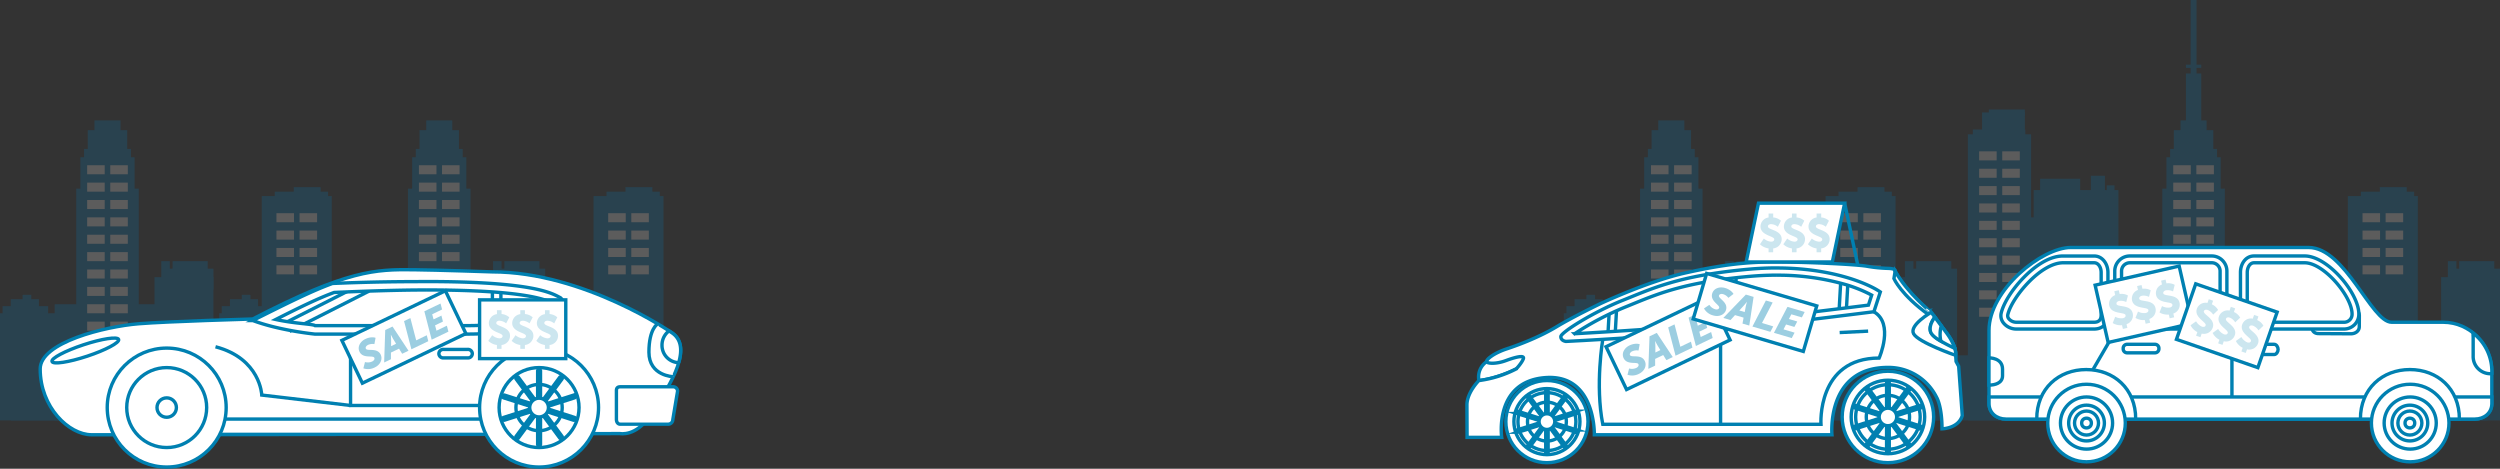 <svg xmlns="http://www.w3.org/2000/svg" viewBox="0 0 1471.66 275.93"><rect x="0" y="0" width="1471.66" height="275.93" fill="#333333" stroke="none"/><defs><style>.cls-1{opacity:0.2;}.cls-2{fill:#007cc0;}.cls-3,.cls-4{fill:#fff;}.cls-4{stroke:#0080b1;stroke-miterlimit:10;stroke-width:2px;}.cls-5{opacity:0.39;}.cls-6{fill:#0080b1;}</style></defs><title>cars-bg</title><g id="Layer_2" data-name="Layer 2"><g id="Layer_1-2" data-name="Layer 1"><g class="cls-1"><rect class="cls-2" x="952.75" y="179.09" width="85.37" height="68.38"/><rect class="cls-2" x="920.56" y="184.41" width="36.82" height="63.06"/><rect class="cls-2" x="922.1" y="180.22" width="26.8" height="10.43"/><rect class="cls-2" x="926.9" y="176.13" width="16.57" height="7.16"/><rect class="cls-2" x="933.86" y="173.57" width="5.11" height="3.89"/><rect class="cls-2" x="965.43" y="111.04" width="36.82" height="136.43"/><rect class="cls-2" x="967.88" y="92.56" width="31.91" height="29.87"/><rect class="cls-2" x="970.03" y="87.66" width="27.62" height="14.93"/><rect class="cls-2" x="972.23" y="76.61" width="23.22" height="23.22"/><rect class="cls-2" x="976.17" y="70.88" width="15.34" height="11.05"/><rect class="cls-3" x="971.87" y="97.27" width="10.33" height="5.32"/><rect class="cls-3" x="985.48" y="97.27" width="10.33" height="5.32"/><rect class="cls-3" x="971.87" y="107.5" width="10.33" height="5.32"/><rect class="cls-3" x="985.48" y="107.5" width="10.33" height="5.32"/><rect class="cls-3" x="971.87" y="117.73" width="10.33" height="5.32"/><rect class="cls-3" x="985.48" y="117.73" width="10.33" height="5.32"/><rect class="cls-3" x="971.87" y="127.95" width="10.33" height="5.32"/><rect class="cls-3" x="985.48" y="127.95" width="10.33" height="5.32"/><rect class="cls-3" x="971.87" y="138.18" width="10.33" height="5.32"/><rect class="cls-3" x="985.48" y="138.18" width="10.33" height="5.32"/><rect class="cls-3" x="971.87" y="148.41" width="10.33" height="5.32"/><rect class="cls-3" x="985.48" y="148.41" width="10.33" height="5.32"/><rect class="cls-3" x="971.87" y="158.64" width="10.33" height="5.32"/><rect class="cls-3" x="985.48" y="158.64" width="10.33" height="5.32"/><rect class="cls-3" x="971.87" y="168.87" width="10.33" height="5.32"/><rect class="cls-3" x="985.48" y="168.87" width="10.33" height="5.32"/><rect class="cls-3" x="971.87" y="179.09" width="10.33" height="5.32"/><rect class="cls-3" x="985.48" y="179.09" width="10.33" height="5.32"/><rect class="cls-3" x="971.87" y="189.32" width="10.33" height="5.32"/><rect class="cls-3" x="985.48" y="189.32" width="10.33" height="5.32"/><rect class="cls-2" x="1260.18" y="179.09" width="85.37" height="68.38"/><rect class="cls-2" x="1228" y="184.41" width="36.82" height="63.06"/><rect class="cls-2" x="1229.53" y="180.22" width="26.8" height="10.43"/><rect class="cls-2" x="1234.34" y="176.13" width="16.57" height="7.16"/><rect class="cls-2" x="1241.29" y="173.57" width="5.11" height="3.89"/><rect class="cls-2" x="1272.87" y="111.04" width="36.82" height="136.43"/><rect class="cls-2" x="1275.32" y="92.56" width="31.91" height="29.87"/><rect class="cls-2" x="1277.47" y="87.66" width="27.62" height="14.93"/><rect class="cls-2" x="1279.67" y="76.61" width="23.22" height="23.22"/><rect class="cls-2" x="1283.6" y="70.88" width="15.34" height="11.05"/><rect class="cls-2" x="1286.78" y="43.26" width="9" height="35.8"/><rect class="cls-2" x="1289.54" width="3.48" height="46.84"/><rect class="cls-2" x="1286.78" y="38.05" width="9" height="1.94"/><rect class="cls-3" x="1279.31" y="97.27" width="10.33" height="5.32"/><rect class="cls-3" x="1292.91" y="97.27" width="10.33" height="5.32"/><rect class="cls-3" x="1279.31" y="107.5" width="10.33" height="5.32"/><rect class="cls-3" x="1292.91" y="107.5" width="10.33" height="5.32"/><rect class="cls-3" x="1279.31" y="117.73" width="10.33" height="5.32"/><rect class="cls-3" x="1292.91" y="117.73" width="10.33" height="5.32"/><rect class="cls-3" x="1279.31" y="127.95" width="10.33" height="5.32"/><rect class="cls-3" x="1292.91" y="127.95" width="10.33" height="5.32"/><rect class="cls-3" x="1279.31" y="138.18" width="10.33" height="5.32"/><rect class="cls-3" x="1292.91" y="138.18" width="10.33" height="5.32"/><rect class="cls-3" x="1279.31" y="148.41" width="10.33" height="5.32"/><rect class="cls-3" x="1292.91" y="148.41" width="10.33" height="5.32"/><rect class="cls-3" x="1279.31" y="158.64" width="10.33" height="5.32"/><rect class="cls-3" x="1292.91" y="158.64" width="10.33" height="5.32"/><rect class="cls-3" x="1279.31" y="168.87" width="10.33" height="5.32"/><rect class="cls-3" x="1292.91" y="168.87" width="10.33" height="5.32"/><rect class="cls-3" x="1279.31" y="179.09" width="10.33" height="5.32"/><rect class="cls-3" x="1292.91" y="179.09" width="10.33" height="5.32"/><rect class="cls-3" x="1279.31" y="189.32" width="10.33" height="5.32"/><rect class="cls-3" x="1292.91" y="189.32" width="10.33" height="5.32"/><rect class="cls-2" x="1382.1" y="115.41" width="41.19" height="132.07"/><rect class="cls-2" x="1389.74" y="112.82" width="31.37" height="9.61"/><rect class="cls-2" x="1400.92" y="110.16" width="15.82" height="7.47"/><rect class="cls-3" x="1390.73" y="125.5" width="10.33" height="5.32"/><rect class="cls-3" x="1404.33" y="125.5" width="10.33" height="5.32"/><rect class="cls-3" x="1390.73" y="135.73" width="10.33" height="5.32"/><rect class="cls-3" x="1404.33" y="135.73" width="10.33" height="5.32"/><rect class="cls-3" x="1390.73" y="145.96" width="10.33" height="5.32"/><rect class="cls-3" x="1404.33" y="145.96" width="10.33" height="5.32"/><rect class="cls-3" x="1390.73" y="156.18" width="10.33" height="5.32"/><rect class="cls-3" x="1404.33" y="156.18" width="10.33" height="5.32"/><rect class="cls-2" x="1357.01" y="184.41" width="36.82" height="63.06"/><rect class="cls-2" x="1358.54" y="180.22" width="26.8" height="10.43"/><rect class="cls-2" x="1363.35" y="176.13" width="16.57" height="7.16"/><rect class="cls-2" x="1370.31" y="173.57" width="5.11" height="3.89"/><rect class="cls-2" x="1318.96" y="163.14" width="34.67" height="84.34"/><rect class="cls-2" x="1326.84" y="158.13" width="26.8" height="12.27"/><rect class="cls-2" x="1322.95" y="153.73" width="5.01" height="14.11"/><rect class="cls-2" x="1329.6" y="153.73" width="20.66" height="7.57"/><rect class="cls-2" x="1117.36" y="209.17" width="248.03" height="38.31"/><rect class="cls-2" x="1310.78" y="183.29" width="12.17" height="2.97"/><rect class="cls-2" x="1313.03" y="184.77" width="7.57" height="48.79"/><rect class="cls-2" x="1310.78" y="191.98" width="14.68" height="48.54"/><rect class="cls-2" x="1117.36" y="163.14" width="34.67" height="84.34"/><rect class="cls-2" x="1125.24" y="158.13" width="26.8" height="12.27"/><rect class="cls-2" x="1121.35" y="153.73" width="5.01" height="14.11"/><rect class="cls-2" x="1128" y="153.73" width="20.66" height="7.57"/><rect class="cls-2" x="1216.22" y="209.17" width="248.03" height="38.31"/><rect class="cls-2" x="1436.99" y="163.14" width="34.67" height="84.34"/><rect class="cls-2" x="1444.86" y="158.13" width="26.8" height="12.27"/><rect class="cls-2" x="1440.98" y="153.73" width="5.01" height="14.11"/><rect class="cls-2" x="1447.63" y="153.73" width="20.66" height="7.57"/><rect class="cls-2" x="1158.4" y="79.06" width="37.23" height="168.41"/><rect class="cls-3" x="1165.04" y="89.09" width="10.33" height="5.32"/><rect class="cls-3" x="1178.65" y="89.09" width="10.33" height="5.32"/><rect class="cls-3" x="1165.04" y="99.32" width="10.33" height="5.32"/><rect class="cls-3" x="1178.65" y="99.32" width="10.33" height="5.32"/><rect class="cls-3" x="1165.04" y="109.54" width="10.33" height="5.32"/><rect class="cls-3" x="1178.65" y="109.54" width="10.33" height="5.32"/><rect class="cls-3" x="1165.04" y="119.77" width="10.33" height="5.32"/><rect class="cls-3" x="1178.65" y="119.77" width="10.33" height="5.32"/><rect class="cls-3" x="1165.04" y="130" width="10.33" height="5.32"/><rect class="cls-3" x="1178.65" y="130" width="10.33" height="5.32"/><rect class="cls-3" x="1165.04" y="140.23" width="10.33" height="5.32"/><rect class="cls-3" x="1178.65" y="140.23" width="10.33" height="5.32"/><rect class="cls-3" x="1165.04" y="150.46" width="10.33" height="5.32"/><rect class="cls-3" x="1178.65" y="150.46" width="10.33" height="5.32"/><rect class="cls-3" x="1165.04" y="160.68" width="10.33" height="5.32"/><rect class="cls-3" x="1178.65" y="160.68" width="10.33" height="5.32"/><rect class="cls-3" x="1165.04" y="170.91" width="10.33" height="5.32"/><rect class="cls-3" x="1178.65" y="170.91" width="10.33" height="5.32"/><rect class="cls-3" x="1165.04" y="181.14" width="10.33" height="5.32"/><rect class="cls-3" x="1178.65" y="181.14" width="10.33" height="5.32"/><rect class="cls-2" x="1161.33" y="76.27" width="30.89" height="7.3"/><rect class="cls-2" x="1166.78" y="66.18" width="25.16" height="15.34"/><rect class="cls-2" x="1170.74" y="64.47" width="21.21" height="3.95"/><rect class="cls-2" x="1193.31" y="127.95" width="5.18" height="119.52"/><rect class="cls-2" x="1197.13" y="111.9" width="49.91" height="135.57"/><rect class="cls-2" x="1200.94" y="105.24" width="23.59" height="13.84"/><rect class="cls-2" x="1230.81" y="103.47" width="8.28" height="12.64"/><rect class="cls-2" x="1240.14" y="109.12" width="4.59" height="7"/><rect class="cls-2" x="1074.66" y="115.41" width="41.19" height="132.07"/><rect class="cls-2" x="1082.3" y="112.82" width="31.37" height="9.61"/><rect class="cls-2" x="1093.48" y="110.16" width="15.82" height="7.47"/><rect class="cls-3" x="1083.29" y="125.5" width="10.33" height="5.32"/><rect class="cls-3" x="1096.89" y="125.5" width="10.33" height="5.32"/><rect class="cls-3" x="1083.29" y="135.73" width="10.33" height="5.32"/><rect class="cls-3" x="1096.89" y="135.73" width="10.33" height="5.32"/><rect class="cls-3" x="1083.29" y="145.96" width="10.33" height="5.32"/><rect class="cls-3" x="1096.89" y="145.96" width="10.33" height="5.32"/><rect class="cls-3" x="1083.29" y="156.18" width="10.33" height="5.32"/><rect class="cls-3" x="1096.89" y="156.18" width="10.33" height="5.32"/><rect class="cls-2" x="1049.57" y="184.41" width="36.82" height="63.06"/><rect class="cls-2" x="1051.11" y="180.22" width="26.8" height="10.43"/><rect class="cls-2" x="1055.91" y="176.13" width="16.57" height="7.16"/><rect class="cls-2" x="1062.87" y="173.57" width="5.11" height="3.89"/><rect class="cls-2" x="1011.52" y="163.14" width="34.67" height="84.34"/><rect class="cls-2" x="1019.4" y="158.13" width="26.8" height="12.27"/><rect class="cls-2" x="1015.51" y="153.73" width="5.01" height="14.11"/><rect class="cls-2" x="1022.16" y="153.73" width="20.66" height="7.57"/><rect class="cls-2" x="926.9" y="209.17" width="131.06" height="38.31"/><rect class="cls-2" x="1003.34" y="183.29" width="12.17" height="2.97"/><rect class="cls-2" x="1005.59" y="184.77" width="7.57" height="48.79"/><rect class="cls-2" x="1003.34" y="191.98" width="14.68" height="48.54"/><rect class="cls-2" x="227.47" y="179.09" width="85.37" height="68.38"/><rect class="cls-2" x="195.29" y="184.41" width="36.82" height="63.06"/><rect class="cls-2" x="196.82" y="180.22" width="26.8" height="10.43"/><rect class="cls-2" x="201.63" y="176.13" width="16.57" height="7.16"/><rect class="cls-2" x="208.59" y="173.57" width="5.11" height="3.89"/><rect class="cls-2" x="240.16" y="111.04" width="36.82" height="136.43"/><rect class="cls-2" x="242.61" y="92.56" width="31.91" height="29.87"/><rect class="cls-2" x="244.76" y="87.66" width="27.62" height="14.93"/><rect class="cls-2" x="246.96" y="76.61" width="23.22" height="23.22"/><rect class="cls-2" x="250.9" y="70.88" width="15.34" height="11.05"/><rect class="cls-3" x="246.6" y="97.27" width="10.33" height="5.32"/><rect class="cls-3" x="260.2" y="97.27" width="10.33" height="5.32"/><rect class="cls-3" x="246.6" y="107.5" width="10.33" height="5.32"/><rect class="cls-3" x="260.2" y="107.5" width="10.33" height="5.32"/><rect class="cls-3" x="246.6" y="117.73" width="10.33" height="5.32"/><rect class="cls-3" x="260.2" y="117.73" width="10.33" height="5.32"/><rect class="cls-3" x="246.6" y="127.95" width="10.33" height="5.32"/><rect class="cls-3" x="260.2" y="127.95" width="10.33" height="5.32"/><rect class="cls-3" x="246.6" y="138.18" width="10.33" height="5.32"/><rect class="cls-3" x="260.2" y="138.18" width="10.33" height="5.32"/><rect class="cls-3" x="246.6" y="148.41" width="10.33" height="5.32"/><rect class="cls-3" x="260.2" y="148.41" width="10.33" height="5.32"/><rect class="cls-3" x="246.6" y="158.64" width="10.33" height="5.32"/><rect class="cls-3" x="260.2" y="158.64" width="10.33" height="5.32"/><rect class="cls-3" x="246.6" y="168.87" width="10.33" height="5.32"/><rect class="cls-3" x="260.2" y="168.87" width="10.33" height="5.32"/><rect class="cls-3" x="246.6" y="179.09" width="10.33" height="5.32"/><rect class="cls-3" x="260.2" y="179.09" width="10.33" height="5.32"/><rect class="cls-3" x="246.6" y="189.32" width="10.33" height="5.32"/><rect class="cls-3" x="260.2" y="189.32" width="10.33" height="5.32"/><rect class="cls-2" x="349.39" y="115.41" width="41.19" height="132.07"/><rect class="cls-2" x="357.03" y="112.82" width="31.37" height="9.61"/><rect class="cls-2" x="368.21" y="110.16" width="15.82" height="7.47"/><rect class="cls-3" x="358.02" y="125.5" width="10.33" height="5.32"/><rect class="cls-3" x="371.62" y="125.5" width="10.33" height="5.32"/><rect class="cls-3" x="358.02" y="135.73" width="10.33" height="5.32"/><rect class="cls-3" x="371.62" y="135.73" width="10.33" height="5.32"/><rect class="cls-3" x="358.02" y="145.96" width="10.33" height="5.32"/><rect class="cls-3" x="371.62" y="145.96" width="10.33" height="5.32"/><rect class="cls-3" x="358.02" y="156.18" width="10.33" height="5.32"/><rect class="cls-3" x="371.62" y="156.18" width="10.33" height="5.32"/><rect class="cls-2" x="324.3" y="184.41" width="36.82" height="63.06"/><rect class="cls-2" x="325.83" y="180.22" width="26.8" height="10.43"/><rect class="cls-2" x="330.64" y="176.13" width="16.57" height="7.16"/><rect class="cls-2" x="337.6" y="173.57" width="5.11" height="3.89"/><rect class="cls-2" x="286.25" y="163.14" width="34.67" height="84.34"/><rect class="cls-2" x="294.13" y="158.13" width="26.8" height="12.27"/><rect class="cls-2" x="290.24" y="153.73" width="5.01" height="14.11"/><rect class="cls-2" x="296.89" y="153.73" width="20.66" height="7.57"/><rect class="cls-2" x="201.63" y="209.17" width="131.06" height="38.31"/><rect class="cls-2" x="278.07" y="183.29" width="12.17" height="2.97"/><rect class="cls-2" x="280.32" y="184.77" width="7.57" height="48.79"/><rect class="cls-2" x="278.07" y="191.98" width="14.68" height="48.54"/><rect class="cls-2" x="32.18" y="179.09" width="85.37" height="68.38"/><rect class="cls-2" y="184.41" width="36.82" height="63.06"/><rect class="cls-2" x="1.53" y="180.22" width="26.8" height="10.43"/><rect class="cls-2" x="6.34" y="176.13" width="16.57" height="7.16"/><rect class="cls-2" x="13.3" y="173.57" width="5.11" height="3.89"/><rect class="cls-2" x="44.87" y="111.04" width="36.82" height="136.43"/><rect class="cls-2" x="47.32" y="92.56" width="31.91" height="29.87"/><rect class="cls-2" x="49.47" y="87.66" width="27.62" height="14.93"/><rect class="cls-2" x="51.67" y="76.61" width="23.22" height="23.22"/><rect class="cls-2" x="55.61" y="70.88" width="15.34" height="11.05"/><rect class="cls-3" x="51.31" y="97.27" width="10.33" height="5.32"/><rect class="cls-3" x="64.91" y="97.27" width="10.33" height="5.32"/><rect class="cls-3" x="51.31" y="107.5" width="10.33" height="5.32"/><rect class="cls-3" x="64.91" y="107.5" width="10.33" height="5.32"/><rect class="cls-3" x="51.31" y="117.73" width="10.33" height="5.32"/><rect class="cls-3" x="64.91" y="117.73" width="10.33" height="5.32"/><rect class="cls-3" x="51.31" y="127.95" width="10.33" height="5.32"/><rect class="cls-3" x="64.91" y="127.95" width="10.33" height="5.32"/><rect class="cls-3" x="51.31" y="138.18" width="10.33" height="5.32"/><rect class="cls-3" x="64.91" y="138.18" width="10.33" height="5.32"/><rect class="cls-3" x="51.31" y="148.41" width="10.33" height="5.32"/><rect class="cls-3" x="64.91" y="148.41" width="10.33" height="5.32"/><rect class="cls-3" x="51.31" y="158.64" width="10.33" height="5.32"/><rect class="cls-3" x="64.91" y="158.64" width="10.33" height="5.32"/><rect class="cls-3" x="51.31" y="168.87" width="10.33" height="5.32"/><rect class="cls-3" x="64.91" y="168.87" width="10.33" height="5.32"/><rect class="cls-3" x="51.31" y="179.09" width="10.33" height="5.32"/><rect class="cls-3" x="64.91" y="179.09" width="10.33" height="5.32"/><rect class="cls-3" x="51.31" y="189.32" width="10.33" height="5.32"/><rect class="cls-3" x="64.91" y="189.32" width="10.33" height="5.32"/><rect class="cls-2" x="154.1" y="115.41" width="41.19" height="132.07"/><rect class="cls-2" x="161.74" y="112.82" width="31.37" height="9.61"/><rect class="cls-2" x="172.92" y="110.16" width="15.82" height="7.47"/><rect class="cls-3" x="162.73" y="125.5" width="10.33" height="5.32"/><rect class="cls-3" x="176.33" y="125.5" width="10.33" height="5.32"/><rect class="cls-3" x="162.73" y="135.73" width="10.33" height="5.32"/><rect class="cls-3" x="176.33" y="135.73" width="10.33" height="5.32"/><rect class="cls-3" x="162.73" y="145.96" width="10.33" height="5.32"/><rect class="cls-3" x="176.33" y="145.96" width="10.33" height="5.32"/><rect class="cls-3" x="162.73" y="156.18" width="10.33" height="5.32"/><rect class="cls-3" x="176.33" y="156.18" width="10.33" height="5.32"/><rect class="cls-2" x="129.01" y="184.41" width="36.82" height="63.06"/><rect class="cls-2" x="130.54" y="180.22" width="26.8" height="10.43"/><rect class="cls-2" x="135.35" y="176.13" width="16.57" height="7.16"/><rect class="cls-2" x="142.31" y="173.57" width="5.11" height="3.89"/><rect class="cls-2" x="90.96" y="163.14" width="34.67" height="84.34"/><rect class="cls-2" x="98.84" y="158.13" width="26.8" height="12.27"/><rect class="cls-2" x="94.95" y="153.73" width="5.01" height="14.11"/><rect class="cls-2" x="101.6" y="153.73" width="20.66" height="7.57"/><rect class="cls-2" x="6.34" y="209.17" width="131.06" height="38.31"/><rect class="cls-2" x="82.78" y="183.29" width="12.17" height="2.97"/><rect class="cls-2" x="85.03" y="184.77" width="7.57" height="48.79"/><rect class="cls-2" x="82.78" y="191.98" width="14.68" height="48.54"/></g><circle class="cls-4" cx="910.62" cy="248.19" r="24.18"/><circle class="cls-4" cx="910.62" cy="248.19" r="19.44"/><circle class="cls-4" cx="910.62" cy="248.19" r="17.05"/><circle class="cls-4" cx="910.62" cy="248.19" r="11.44"/><path class="cls-4" d="M910.62,267.08a.71.71,0,0,1-.71-.71V230.1a.71.71,0,0,1,1.42,0v36.27A.71.71,0,0,1,910.62,267.08Z"/><path class="cls-4" d="M927.9,254.45a.7.7,0,0,1-.22,0l-34.56-11a.71.71,0,1,1,.43-1.35l34.56,11a.71.71,0,0,1-.22,1.38Z"/><path class="cls-4" d="M893.34,254.45a.71.71,0,0,1-.22-1.38l34.56-11a.71.71,0,1,1,.43,1.35l-34.56,11A.7.7,0,0,1,893.34,254.45Z"/><path class="cls-4" d="M899.84,263.53a.71.71,0,0,1-.57-1.13l21.57-29.17a.71.71,0,0,1,1.14.84l-21.57,29.17A.71.71,0,0,1,899.84,263.53Z"/><path class="cls-4" d="M921.41,263.53a.71.71,0,0,1-.57-.29l-21.57-29.17a.71.71,0,0,1,1.14-.84L922,262.4a.71.71,0,0,1-.57,1.13Z"/><circle class="cls-4" cx="910.62" cy="248.19" r="4.64"/><circle class="cls-4" cx="1111.35" cy="245.45" r="26.92"/><circle class="cls-4" cx="1111.35" cy="245.45" r="21.64"/><circle class="cls-4" cx="1111.35" cy="245.45" r="18.99"/><circle class="cls-4" cx="1111.35" cy="245.45" r="12.74"/><path class="cls-4" d="M1111.35,266.48a.79.79,0,0,1-.79-.79V225.3a.79.79,0,0,1,1.58,0v40.39A.79.79,0,0,1,1111.35,266.48Z"/><path class="cls-4" d="M1130.59,252.42a.78.78,0,0,1-.24,0l-38.48-12.27a.79.79,0,1,1,.48-1.5l38.48,12.27a.79.79,0,0,1-.24,1.54Z"/><path class="cls-4" d="M1092.11,252.42a.79.79,0,0,1-.24-1.54l38.48-12.27a.79.79,0,1,1,.48,1.5l-38.48,12.27A.78.78,0,0,1,1092.11,252.42Z"/><path class="cls-4" d="M1099.35,262.52a.79.79,0,0,1-.63-1.26l24-32.48a.79.79,0,0,1,1.27.94l-24,32.48A.79.79,0,0,1,1099.35,262.52Z"/><path class="cls-4" d="M1123.36,262.52a.79.79,0,0,1-.63-.32l-24-32.48a.79.79,0,0,1,1.27-.94l24,32.48a.79.79,0,0,1-.63,1.26Z"/><circle class="cls-4" cx="1111.35" cy="245.45" r="5.17"/><path class="cls-4" d="M875.18,212.86a10.92,10.92,0,0,0-4.6,11.15s9.66-.77,22.06-6.9l8.86-4.25-5.78-5.55-16.05,4.25Z"/><path class="cls-4" d="M863.61,257.48H884s-4.72-32.69,25.38-35.17,29.15,33.64,29.15,33.64h139.87s-3.54-39.66,32.93-39.66a31.63,31.63,0,0,1,28.68,17.6s3.19,5.1,3.19,18.54c0,0,9.68-.13,11.92-7.81l-2.12-29-1.53-2.83-.24-3.54s1.3-4.37-6.26-14.4l-8.14-11s-13.69-10.74-21.25-24.2c0,0,.94-1.42-3.78-1.65a85.56,85.56,0,0,1-13-1.3c-6.37-1.06-32.93-2.36-51.58-2.48s-32.46,1.42-54.77,6.37-50.4,18.18-50.4,18.18-16.17,7.79-25.73,13.57-21.36,10.39-29.27,13-12.28,6.37-11.92,7.55,5.55,1.53,11.27-.59,11.27-3.54,10.33-1.06-4.14,5.9-4.14,5.9a66.69,66.69,0,0,1-22.06,6.9s-7,7-7,14.34Z"/><path class="cls-4" d="M943.5,199.77s-4.58,26.86,0,50h128.43s-2.47-39,34.25-39c0,0,9-20.3-3.09-27.23"/><line class="cls-4" x1="1012.84" y1="249.77" x2="1012.84" y2="194.34"/><path class="cls-4" d="M1115.6,159.63l-.71,4.37s4.13,9.56,20.42,21.25l1.53-1.42S1122.92,172.73,1115.6,159.63Z"/><path class="cls-4" d="M1151.25,209.21s-22.07-7.67-24.79-12.75,10.39-12.63,10.39-12.63l10.06,13.67S1151.72,203.78,1151.25,209.21Z"/><path class="cls-4" d="M1139,186.69s-4.39,5.55-2.11,9.41,13.92,9,13.92,9a35.93,35.93,0,0,0-5-9.19Z"/><path class="cls-4" d="M1142.75,191.85a18.33,18.33,0,0,0-.24,8.94s-5.7-2.89-6.19-6,.89-5.52,2.63-8.07Z"/><line class="cls-4" x1="989.19" y1="204.13" x2="1005.95" y2="203.3"/><line class="cls-4" x1="1082.94" y1="195.76" x2="1099.7" y2="194.93"/><rect class="cls-4" x="1003.01" y="174.47" width="32.46" height="4.25" transform="translate(785.41 1184.24) rotate(-86.77)"/><rect class="cls-4" x="1076.5" y="172.63" width="17.55" height="4.25" transform="translate(849.57 1248.44) rotate(-86.77)"/><rect class="cls-4" x="940.38" y="187.41" width="17.55" height="4.25" transform="translate(706.36 1126.48) rotate(-86.77)"/><path class="cls-4" d="M1045.77,162a143.61,143.61,0,0,1,38.81,5,81.43,81.43,0,0,1,17.21,6.73l-1.91,5.89c-10.4,1.3-49.15,6.14-82.1,9.89-31.3,3.56-75.64,6.12-90.84,6.94a171.57,171.57,0,0,1,29.95-15.76l4.89-2c15.36-6.25,31.25-12.71,68.19-16,5.32-.47,10.63-.71,15.79-.71h0m0-4.25c-5.12,0-10.51.23-16.17.73C988,162.18,972.31,170,955.32,176.75s-36.51,18.88-36.51,21.4,3,2.83,3,2.83,57.76-2.83,96.47-7.24,84.82-10.23,84.82-10.23l3.78-11.65c-7.34-5-28.65-14.11-61.1-14.1Z"/><path class="cls-4" d="M1219,145.69h140c21.62,0,36.92,44,48.87,44h30.33c15.85,0,28.65,13.34,28.65,29.19v18.65c0,5.55-4.45,9.16-10,9.16h-276c-5.55,0-10-3.61-10-9.16v-43C1170.86,170.67,1202,145.69,1219,145.69Z"/><path class="cls-4" d="M1171,210.69s7.82-.19,7.82,6.65v3.84c0,4.38-4.55,5.51-7.82,5.51h-.18v-16Z"/><path class="cls-4" d="M1455.86,209.69V198.22a10.46,10.46,0,0,1,0-2.1,28.41,28.41,0,0,1,11,22.76v1a2.75,2.75,0,0,1-.91.12A10.13,10.13,0,0,1,1455.86,209.69Z"/><path class="cls-4" d="M1456.87,246.69h-276c-5.55,0-10-3.61-10-9.16v-3.84h296v3.84C1466.86,243.08,1462.41,246.69,1456.87,246.69Z"/><path class="cls-4" d="M1447.76,246.69c0-18-13-29.14-29.14-29.14s-29.14,11.14-29.14,29.14Z"/><circle class="cls-4" cx="1418.79" cy="249.03" r="22.83"/><circle class="cls-4" cx="1418.8" cy="249.03" r="15.34"/><path class="cls-4" d="M1257.22,246.69c0-18-13-29.14-29.14-29.14s-29.14,11.14-29.14,29.14Z"/><circle class="cls-4" cx="1228.26" cy="249.03" r="22.83"/><circle class="cls-4" cx="1228.26" cy="249.03" r="15.35"/><path class="cls-4" d="M1320.3,205.69c0,1.36,1,3,2.3,3h16.14c1.27,0,2.3-1.64,2.3-3h0c0-1.36-1-3-2.3-3H1322.6c-1.27,0-2.3,1.64-2.3,3Z"/><path class="cls-4" d="M1252.16,202.69h16.41a2.29,2.29,0,0,1,2.29,2.29v.41a2.3,2.3,0,0,1-2.3,2.3h-16.41a2.3,2.3,0,0,1-2.3-2.3V205A2.3,2.3,0,0,1,1252.16,202.69Z"/><path class="cls-4" d="M1388.86,185.72a5,5,0,0,0-5.11-4.71l-18.7-.11c-2.64,0-4.19,2.07-4.19,4.71v6.55c0,2.64,1.45,4.22,4.09,4.22l18.88.11c2.64,0,5-1.58,5-4.22Z"/><line class="cls-4" x1="1248.1" y1="189.99" x2="1232.14" y2="217.43"/><line class="cls-4" x1="1313.86" y1="191.99" x2="1313.86" y2="233.47"/><line class="cls-4" x1="1302.76" y1="191.99" x2="1327.67" y2="191.99"/><circle class="cls-4" cx="1228.26" cy="249.03" r="10.52"/><circle class="cls-4" cx="1228.26" cy="249.03" r="7.06"/><circle class="cls-4" cx="1418.61" cy="249.03" r="10.52"/><circle class="cls-4" cx="1418.61" cy="249.03" r="7.06"/><circle class="cls-4" cx="1228.26" cy="249.03" r="2.86"/><circle class="cls-4" cx="1418.61" cy="249.03" r="2.86"/><rect class="cls-4" x="1246.86" y="152.69" width="62" height="39" rx="6.89" ry="6.89"/><path class="cls-4" d="M1302,193.69h-48.23a8.9,8.9,0,0,1-8.89-8.89V159.58a8.9,8.9,0,0,1,8.89-8.89H1302a8.9,8.9,0,0,1,8.89,8.89V184.8A8.9,8.9,0,0,1,1302,193.69Zm-48.23-39a4.89,4.89,0,0,0-4.89,4.89V184.8a4.89,4.89,0,0,0,4.89,4.89H1302a4.89,4.89,0,0,0,4.89-4.89V159.58a4.89,4.89,0,0,0-4.89-4.89Z"/><path class="cls-4" d="M1180,184.82c-.85,3.71,3.08,6.87,6.89,6.87h45.91c3.8,0,6.11-2.3,6.11-6.1V160.34c0-3.8-2.3-7.65-6.11-7.65h-18.36C1200,152.69,1182.4,174.13,1180,184.82Z"/><path class="cls-4" d="M1232.76,193.69h-45.91a9.67,9.67,0,0,1-7.42-3.52,6.77,6.77,0,0,1-1.42-5.8h0c1.34-5.86,6.54-14.11,13.27-21,4.6-4.73,13.71-12.66,23.12-12.66h18.36c5.07,0,8.11,4.91,8.11,9.65v25.25C1240.86,190.51,1237.68,193.69,1232.76,193.69Zm-18.36-39c-5.79,0-13.17,4.17-20.25,11.45-6.15,6.33-11.07,14-12.24,19.12h0a2.78,2.78,0,0,0,.65,2.42,5.74,5.74,0,0,0,4.29,2h45.91c2.69,0,4.11-1.42,4.11-4.1V160.34c0-2.78-1.54-5.65-4.11-5.65Z"/><path class="cls-4" d="M1320.86,185.59c0,3.8,2.21,6.1,6,6.1h52.8a6.66,6.66,0,0,0,6.89-6.87c0-11.62-17.6-32.13-29.84-32.13h-29.84c-3.8,0-6,3.85-6,7.65Z"/><path class="cls-4" d="M1379.68,193.69h-52.8c-4.87,0-8-3.18-8-8.1V160.34c0-4.68,2.81-9.65,8-9.65h29.84c13.43,0,31.84,21.77,31.84,34.13A8.69,8.69,0,0,1,1379.68,193.69Zm-52.8-39c-2.51,0-4,2.87-4,5.65v25.25c0,2.72,1.35,4.1,4,4.1h52.8a4.67,4.67,0,0,0,4.89-4.87c0-10.37-16.64-30.13-27.84-30.13Z"/><path class="cls-4" d="M148.77,187.78s-50.45,1.43-67.21,2.81c-19.9,1.64-57.9,11-57.9,26.58,0,22.6,16.92,38.76,30.27,38.76,82.08,0,311-.7,311-.7s9.56,2,17.76-10.68,27.07-39,12.92-48.61c0,0-51.88-35.89-105.82-35.89,0,0-32.15-1.11-46.36-1.26C221.15,158.54,204.65,158.82,148.77,187.78Z"/><path class="cls-4" d="M387.19,190.65S382,193.32,382,207.34s14.36,14.42,14.36,14.42"/><path class="cls-4" d="M362.86,229.94c0-1.55.73-2.25,2.29-2.25h30.91a2.58,2.58,0,0,1,2.81,2.53L396.06,247a2.73,2.73,0,0,1-2.81,2.71h-28.1c-1.55,0-2.29-1.34-2.29-2.89Z"/><rect class="cls-4" x="126.86" y="246.69" width="163" height="9"/><ellipse class="cls-4" cx="50.24" cy="206.31" rx="20.67" ry="3.53" transform="translate(-62.22 26.2) rotate(-18.29)"/><path class="cls-4" d="M389.7,203.14a10.45,10.45,0,0,1,4.14-8.36c1.13.73,1.75,1.16,1.75,1.16,5.64,3.84,6,10.33,3.94,17.55A10.18,10.18,0,0,1,389.7,203.14Z"/><circle class="cls-4" cx="317.33" cy="239.92" r="35.01"/><circle class="cls-4" cx="317.33" cy="239.92" r="23.53"/><circle class="cls-4" cx="98.13" cy="239.92" r="35.01"/><circle class="cls-4" cx="98.13" cy="239.92" r="23.53"/><circle class="cls-4" cx="98.13" cy="239.92" r="5.71"/><rect class="cls-4" x="289.86" y="168.69" width="5" height="26"/><polygon class="cls-4" points="168.74 189.62 171.31 194.62 216.37 171.79 213.8 166.79 168.74 189.62"/><path class="cls-4" d="M251.07,170.69c59.16,0,71.16,6,75.64,8.38a.28.28,0,0,1,0,.06c-.1.32-1,1.4-3.75,2.47-1.1.42-2.21,1.13-3.36,1.58-9.17,3.67-20.57,8.5-44.14,8.5h-90c-1.34-1-11.9-1.13-23.13-3.61,14.06-7.14,25.18-12.55,34.4-15.92,20.22-.87,38.49-1.46,54.33-1.46h-.21m.21-4.93c-15.19,0-33.42.15-55.31,1.1-12,4.31-27,11.83-47,21.83h.1v.45h0v-.48h0v0h-.1c16,6,36.53,8,36.53,8h90.16c27.4,0,39-6.18,49.3-10.16s6.53-10.55,5-11.32c-4.61-2.39-15.07-9.44-78.72-9.44Z"/><path class="cls-4" d="M258.36,208.19a2.56,2.56,0,0,0,2.81,2.5h14.05a2.56,2.56,0,0,0,2.81-2.5h0a2.56,2.56,0,0,0-2.81-2.5H261.17a2.56,2.56,0,0,0-2.81,2.5Z"/><circle class="cls-4" cx="317.33" cy="239.92" r="13.62"/><path class="cls-4" d="M317.33,262.4a.84.84,0,0,1-.84-.84V218.37a.84.84,0,1,1,1.69,0v43.18A.84.84,0,0,1,317.33,262.4Z"/><path class="cls-4" d="M337.9,247.37a.83.83,0,0,1-.26,0L296.5,234.2a.84.84,0,1,1,.51-1.61l41.14,13.12a.84.84,0,0,1-.26,1.65Z"/><path class="cls-4" d="M296.76,247.37a.84.84,0,0,1-.26-1.65l41.14-13.12a.84.84,0,1,1,.51,1.61L297,247.33A.83.83,0,0,1,296.76,247.37Z"/><path class="cls-4" d="M304.49,258.17a.84.84,0,0,1-.68-1.34l25.67-34.72a.84.84,0,0,1,1.36,1l-25.67,34.72A.84.84,0,0,1,304.49,258.17Z"/><path class="cls-4" d="M330.16,258.17a.84.84,0,0,1-.68-.34L303.81,223.1a.84.84,0,0,1,1.36-1l25.67,34.72a.84.84,0,0,1-.68,1.34Z"/><circle class="cls-4" cx="317.33" cy="239.92" r="5.53"/><line class="cls-4" x1="303.7" y1="193.81" x2="304.53" y2="207.34"/><polyline class="cls-4" points="206.36 196.69 206.36 238.69 282.32 238.69"/><path class="cls-4" d="M206.36,238.69l-52.26-6.13s-.74-21.49-27.24-28.43"/><rect class="cls-4" x="203.97" y="184.41" width="67.57" height="27.94" transform="translate(-62.38 122.19) rotate(-25.6)"/><g class="cls-5"><path class="cls-6" d="M214.85,213.12a6.11,6.11,0,0,0,4.27-.34c.73-.35,1.68-1.2,1.19-2.22-.77-1.6-6.66.72-8.68-3.5-1.44-3,.56-6.12,3.4-7.48,3.58-1.72,6.05-.72,6.05-.72l-.69,3.71a6.24,6.24,0,0,0-3.78.48c-.75.36-1.69,1.28-1.24,2.22.81,1.68,6.67-.81,8.72,3.48,1.26,2.62-.1,5.92-3.39,7.5a8.57,8.57,0,0,1-6.8.58Z"/><path class="cls-6" d="M226.77,194.27l4.29-2.05,9.42,14.24-3.73,1.79-1.85-3-4.76,2.28v3.94l-4,1.91Zm6.39,8.08-1.72-2.82c-.55-.92-1.38-2.56-1.38-2.56l0,0s.18,2,.17,3.15l0,3.66Z"/><path class="cls-6" d="M237.84,189l3.73-1.79L245,200.35l6.23-3,.89,3.51-9.94,4.76Z"/><path class="cls-6" d="M249.79,183.24l9.54-4.57.91,3.5L254.42,185l.8,3,4.63-2.22.89,3.51-4.63,2.22.83,3.15,6.12-2.93.91,3.5-9.86,4.72Z"/></g><rect class="cls-4" x="948.16" y="188.19" width="67.57" height="27.94" transform="translate(9.03 444.08) rotate(-25.6)"/><g class="cls-5"><path class="cls-6" d="M959,216.9a6.11,6.11,0,0,0,4.27-.34c.73-.35,1.68-1.2,1.19-2.22-.77-1.6-6.66.72-8.68-3.5-1.44-3,.56-6.12,3.4-7.48,3.58-1.72,6.05-.72,6.05-.72l-.69,3.71a6.24,6.24,0,0,0-3.78.48c-.75.36-1.69,1.28-1.24,2.22.81,1.68,6.67-.81,8.72,3.48,1.26,2.62-.1,5.92-3.39,7.5a8.57,8.57,0,0,1-6.8.58Z"/><path class="cls-6" d="M971,198l4.29-2.05,9.42,14.24L980.93,212l-1.85-3-4.76,2.28v3.94l-4,1.91Zm6.39,8.08-1.72-2.82c-.55-.92-1.38-2.56-1.38-2.56l0,0s.18,2,.17,3.15l0,3.66Z"/><path class="cls-6" d="M982,192.74l3.73-1.79,3.43,13.18,6.23-3,.89,3.51-9.94,4.76Z"/><path class="cls-6" d="M994,187l9.54-4.57.91,3.5-5.82,2.79.8,3,4.63-2.22.89,3.51-4.63,2.22.83,3.15,6.12-2.93.91,3.5-9.86,4.72Z"/></g><rect class="cls-4" x="999.35" y="169.86" width="67.57" height="27.94" transform="translate(94.22 -284.79) rotate(16.44)"/><g class="cls-5"><path class="cls-6" d="M1006.24,179.44a6.11,6.11,0,0,0,3.4,2.61c.77.23,2.05.24,2.37-.85.5-1.7-5.43-3.92-4.1-8.41.94-3.2,4.51-4.17,7.53-3.28,3.81,1.12,5,3.52,5,3.52l-3,2.3a6.24,6.24,0,0,0-3.13-2.18c-.79-.23-2.12-.18-2.41.82-.53,1.79,5.49,3.86,4.15,8.42-.82,2.79-4,4.33-7.53,3.3a8.57,8.57,0,0,1-5.44-4.12Z"/><path class="cls-6" d="M1027.72,173.42l4.56,1.35-2.54,16.88-4-1.17.66-3.5-5.06-1.49-2.64,2.92-4.24-1.25Zm-.67,10.28.61-3.25c.21-1,.69-2.83.69-2.83h0s-1.18,1.58-2,2.45l-2.47,2.7Z"/><path class="cls-6" d="M1039.5,176.89l4,1.17-6.28,12.08,6.62,2-1.68,3.2-10.57-3.12Z"/><path class="cls-6" d="M1052.21,180.64l10.14,3-1.66,3.21-6.19-1.83-1.44,2.78,4.92,1.45-1.68,3.2-4.92-1.45-1.49,2.89,6.51,1.92-1.66,3.21-10.48-3.09Z"/></g><rect class="cls-4" x="282.32" y="176.52" width="50.73" height="34.58"/><g class="cls-1"><path class="cls-6" d="M289.73,197.33a7.38,7.38,0,0,0,4.26,1.84c.9,0,1.87-.35,1.87-1.42,0-2-8.09-2.17-8.09-7.52a5.41,5.41,0,0,1,4.76-5.3v-2.34h2.71v2.27a7.79,7.79,0,0,1,4.56,1.94l-1.84,3.56a6.79,6.79,0,0,0-3.93-1.57c-.9,0-1.89.4-1.89,1.39,0,2.12,8.09,2,8.09,7.47a5.47,5.47,0,0,1-5,5.43v2.27h-2.71v-2.27a9,9,0,0,1-5.08-2.44Z"/></g><g class="cls-1"><path class="cls-6" d="M303.48,197.33a7.38,7.38,0,0,0,4.26,1.84c.9,0,1.87-.35,1.87-1.42,0-2-8.09-2.17-8.09-7.52a5.41,5.41,0,0,1,4.76-5.3v-2.34H309v2.27a7.79,7.79,0,0,1,4.56,1.94l-1.84,3.56a6.79,6.79,0,0,0-3.93-1.57c-.9,0-1.89.4-1.89,1.39,0,2.12,8.09,2,8.09,7.47a5.47,5.47,0,0,1-5,5.43v2.27h-2.71v-2.27a9,9,0,0,1-5.08-2.44Z"/></g><g class="cls-1"><path class="cls-6" d="M318,197.33a7.38,7.38,0,0,0,4.26,1.84c.9,0,1.87-.35,1.87-1.42,0-2-8.09-2.17-8.09-7.52a5.41,5.41,0,0,1,4.76-5.3v-2.34h2.71v2.27a7.79,7.79,0,0,1,4.56,1.94l-1.84,3.56a6.79,6.79,0,0,0-3.93-1.57c-.9,0-1.89.4-1.89,1.39,0,2.12,8.09,2,8.09,7.47a5.47,5.47,0,0,1-5,5.43v2.27h-2.71v-2.27a9,9,0,0,1-5.08-2.44Z"/></g><rect class="cls-4" x="1236.52" y="161.74" width="50.73" height="34.58" transform="translate(-8.28 284.32) rotate(-12.81)"/><g class="cls-1"><path class="cls-6" d="M1245.16,186.45a7.38,7.38,0,0,0,4.56.85c.87-.2,1.74-.75,1.51-1.8-.44-1.94-8.37-.32-9.56-5.54a5.41,5.41,0,0,1,3.46-6.23l-.52-2.28,2.65-.6.5,2.21a7.79,7.79,0,0,1,4.87.88l-1,3.88a6.79,6.79,0,0,0-4.18-.66c-.87.2-1.76.81-1.54,1.78.47,2.06,8.33.12,9.55,5.49a5.47,5.47,0,0,1-3.65,6.4l.5,2.21-2.65.6-.5-2.21a9,9,0,0,1-5.49-1.25Z"/></g><g class="cls-1"><path class="cls-6" d="M1258.57,183.4a7.38,7.38,0,0,0,4.56.85c.87-.2,1.74-.75,1.51-1.8-.44-1.94-8.37-.32-9.56-5.54a5.41,5.41,0,0,1,3.46-6.23l-.52-2.28,2.65-.6.5,2.21a7.79,7.79,0,0,1,4.87.88l-1,3.88a6.79,6.79,0,0,0-4.18-.66c-.87.2-1.76.81-1.54,1.78.47,2.06,8.33.12,9.55,5.49a5.47,5.47,0,0,1-3.65,6.4l.5,2.21-2.65.6-.5-2.21a9,9,0,0,1-5.49-1.25Z"/></g><g class="cls-1"><path class="cls-6" d="M1272.71,180.19a7.38,7.38,0,0,0,4.56.85c.87-.2,1.74-.75,1.51-1.8-.44-1.94-8.37-.32-9.56-5.54a5.41,5.41,0,0,1,3.46-6.23l-.52-2.28,2.65-.6.5,2.21a7.79,7.79,0,0,1,4.87.88l-1,3.88a6.79,6.79,0,0,0-4.18-.66c-.87.2-1.76.81-1.54,1.78.47,2.06,8.33.12,9.55,5.49a5.47,5.47,0,0,1-3.65,6.4l.5,2.21-2.65.6-.5-2.21a9,9,0,0,1-5.49-1.25Z"/></g><rect class="cls-4" x="1285.5" y="174.4" width="50.73" height="34.58" transform="translate(135.39 -419.35) rotate(19.15)"/><g class="cls-1"><path class="cls-6" d="M1292.75,189.13a7.38,7.38,0,0,0,3.42,3.14c.85.29,1.88.28,2.23-.73.65-1.88-6.93-4.7-5.18-9.76a5.41,5.41,0,0,1,6.23-3.45l.77-2.21,2.56.89-.74,2.14a7.79,7.79,0,0,1,3.67,3.33l-2.91,2.76a6.79,6.79,0,0,0-3.2-2.77c-.85-.29-1.92-.24-2.25.7-.69,2,7,4.51,5.2,9.71a5.47,5.47,0,0,1-6.49,3.49l-.74,2.14-2.56-.89.74-2.14a9,9,0,0,1-4-4Z"/></g><g class="cls-1"><path class="cls-6" d="M1305.74,193.64a7.38,7.38,0,0,0,3.42,3.14c.85.29,1.88.28,2.23-.73.65-1.88-6.93-4.7-5.18-9.76a5.41,5.41,0,0,1,6.23-3.45l.77-2.21,2.56.89-.74,2.14a7.79,7.79,0,0,1,3.67,3.33l-2.91,2.76a6.79,6.79,0,0,0-3.2-2.77c-.85-.29-1.92-.24-2.25.7-.69,2,7,4.51,5.2,9.71a5.47,5.47,0,0,1-6.49,3.49l-.74,2.14-2.56-.89.74-2.14a9,9,0,0,1-4-4Z"/></g><g class="cls-1"><path class="cls-6" d="M1319.43,198.39a7.38,7.38,0,0,0,3.42,3.14c.85.29,1.88.28,2.23-.73.65-1.88-6.93-4.7-5.18-9.76a5.41,5.41,0,0,1,6.23-3.45l.77-2.21,2.56.89-.74,2.14a7.79,7.79,0,0,1,3.67,3.33l-2.91,2.76a6.79,6.79,0,0,0-3.2-2.77c-.85-.29-1.92-.24-2.25.7-.69,2,7,4.51,5.2,9.71a5.47,5.47,0,0,1-6.49,3.49l-.74,2.14-2.56-.89.74-2.14a9,9,0,0,1-4-4Z"/></g><polygon class="cls-4" points="1078.63 154.2 1027.9 154.2 1035.15 119.61 1085.88 119.61 1078.63 154.2"/><g class="cls-1"><path class="cls-6" d="M1038.31,140.43a7.38,7.38,0,0,0,4.26,1.84c.9,0,1.87-.35,1.87-1.42,0-2-8.09-2.17-8.09-7.52a5.41,5.41,0,0,1,4.76-5.3v-2.34h2.71V128a7.79,7.79,0,0,1,4.56,1.94l-1.84,3.56a6.79,6.79,0,0,0-3.93-1.57c-.9,0-1.89.4-1.89,1.39,0,2.12,8.09,2,8.09,7.47a5.47,5.47,0,0,1-5,5.43v2.27h-2.71v-2.27a9,9,0,0,1-5.08-2.44Z"/></g><g class="cls-1"><path class="cls-6" d="M1052.06,140.43a7.38,7.38,0,0,0,4.26,1.84c.9,0,1.87-.35,1.87-1.42,0-2-8.09-2.17-8.09-7.52a5.41,5.41,0,0,1,4.76-5.3v-2.34h2.71V128a7.79,7.79,0,0,1,4.56,1.94l-1.84,3.56a6.79,6.79,0,0,0-3.93-1.57c-.9,0-1.89.4-1.89,1.39,0,2.12,8.09,2,8.09,7.47a5.47,5.47,0,0,1-5,5.43v2.27h-2.71v-2.27a9,9,0,0,1-5.08-2.44Z"/></g><g class="cls-1"><path class="cls-6" d="M1066.56,140.43a7.38,7.38,0,0,0,4.26,1.84c.9,0,1.87-.35,1.87-1.42,0-2-8.09-2.17-8.09-7.52a5.41,5.41,0,0,1,4.76-5.3v-2.34h2.71V128a7.79,7.79,0,0,1,4.56,1.94l-1.84,3.56a6.79,6.79,0,0,0-3.93-1.57c-.9,0-1.89.4-1.89,1.39,0,2.12,8.09,2,8.09,7.47a5.47,5.47,0,0,1-5,5.43v2.27h-2.71v-2.27a9,9,0,0,1-5.08-2.44Z"/></g><line class="cls-4" x1="1085.88" y1="119.61" x2="1093.62" y2="156.18"/></g></g></svg>